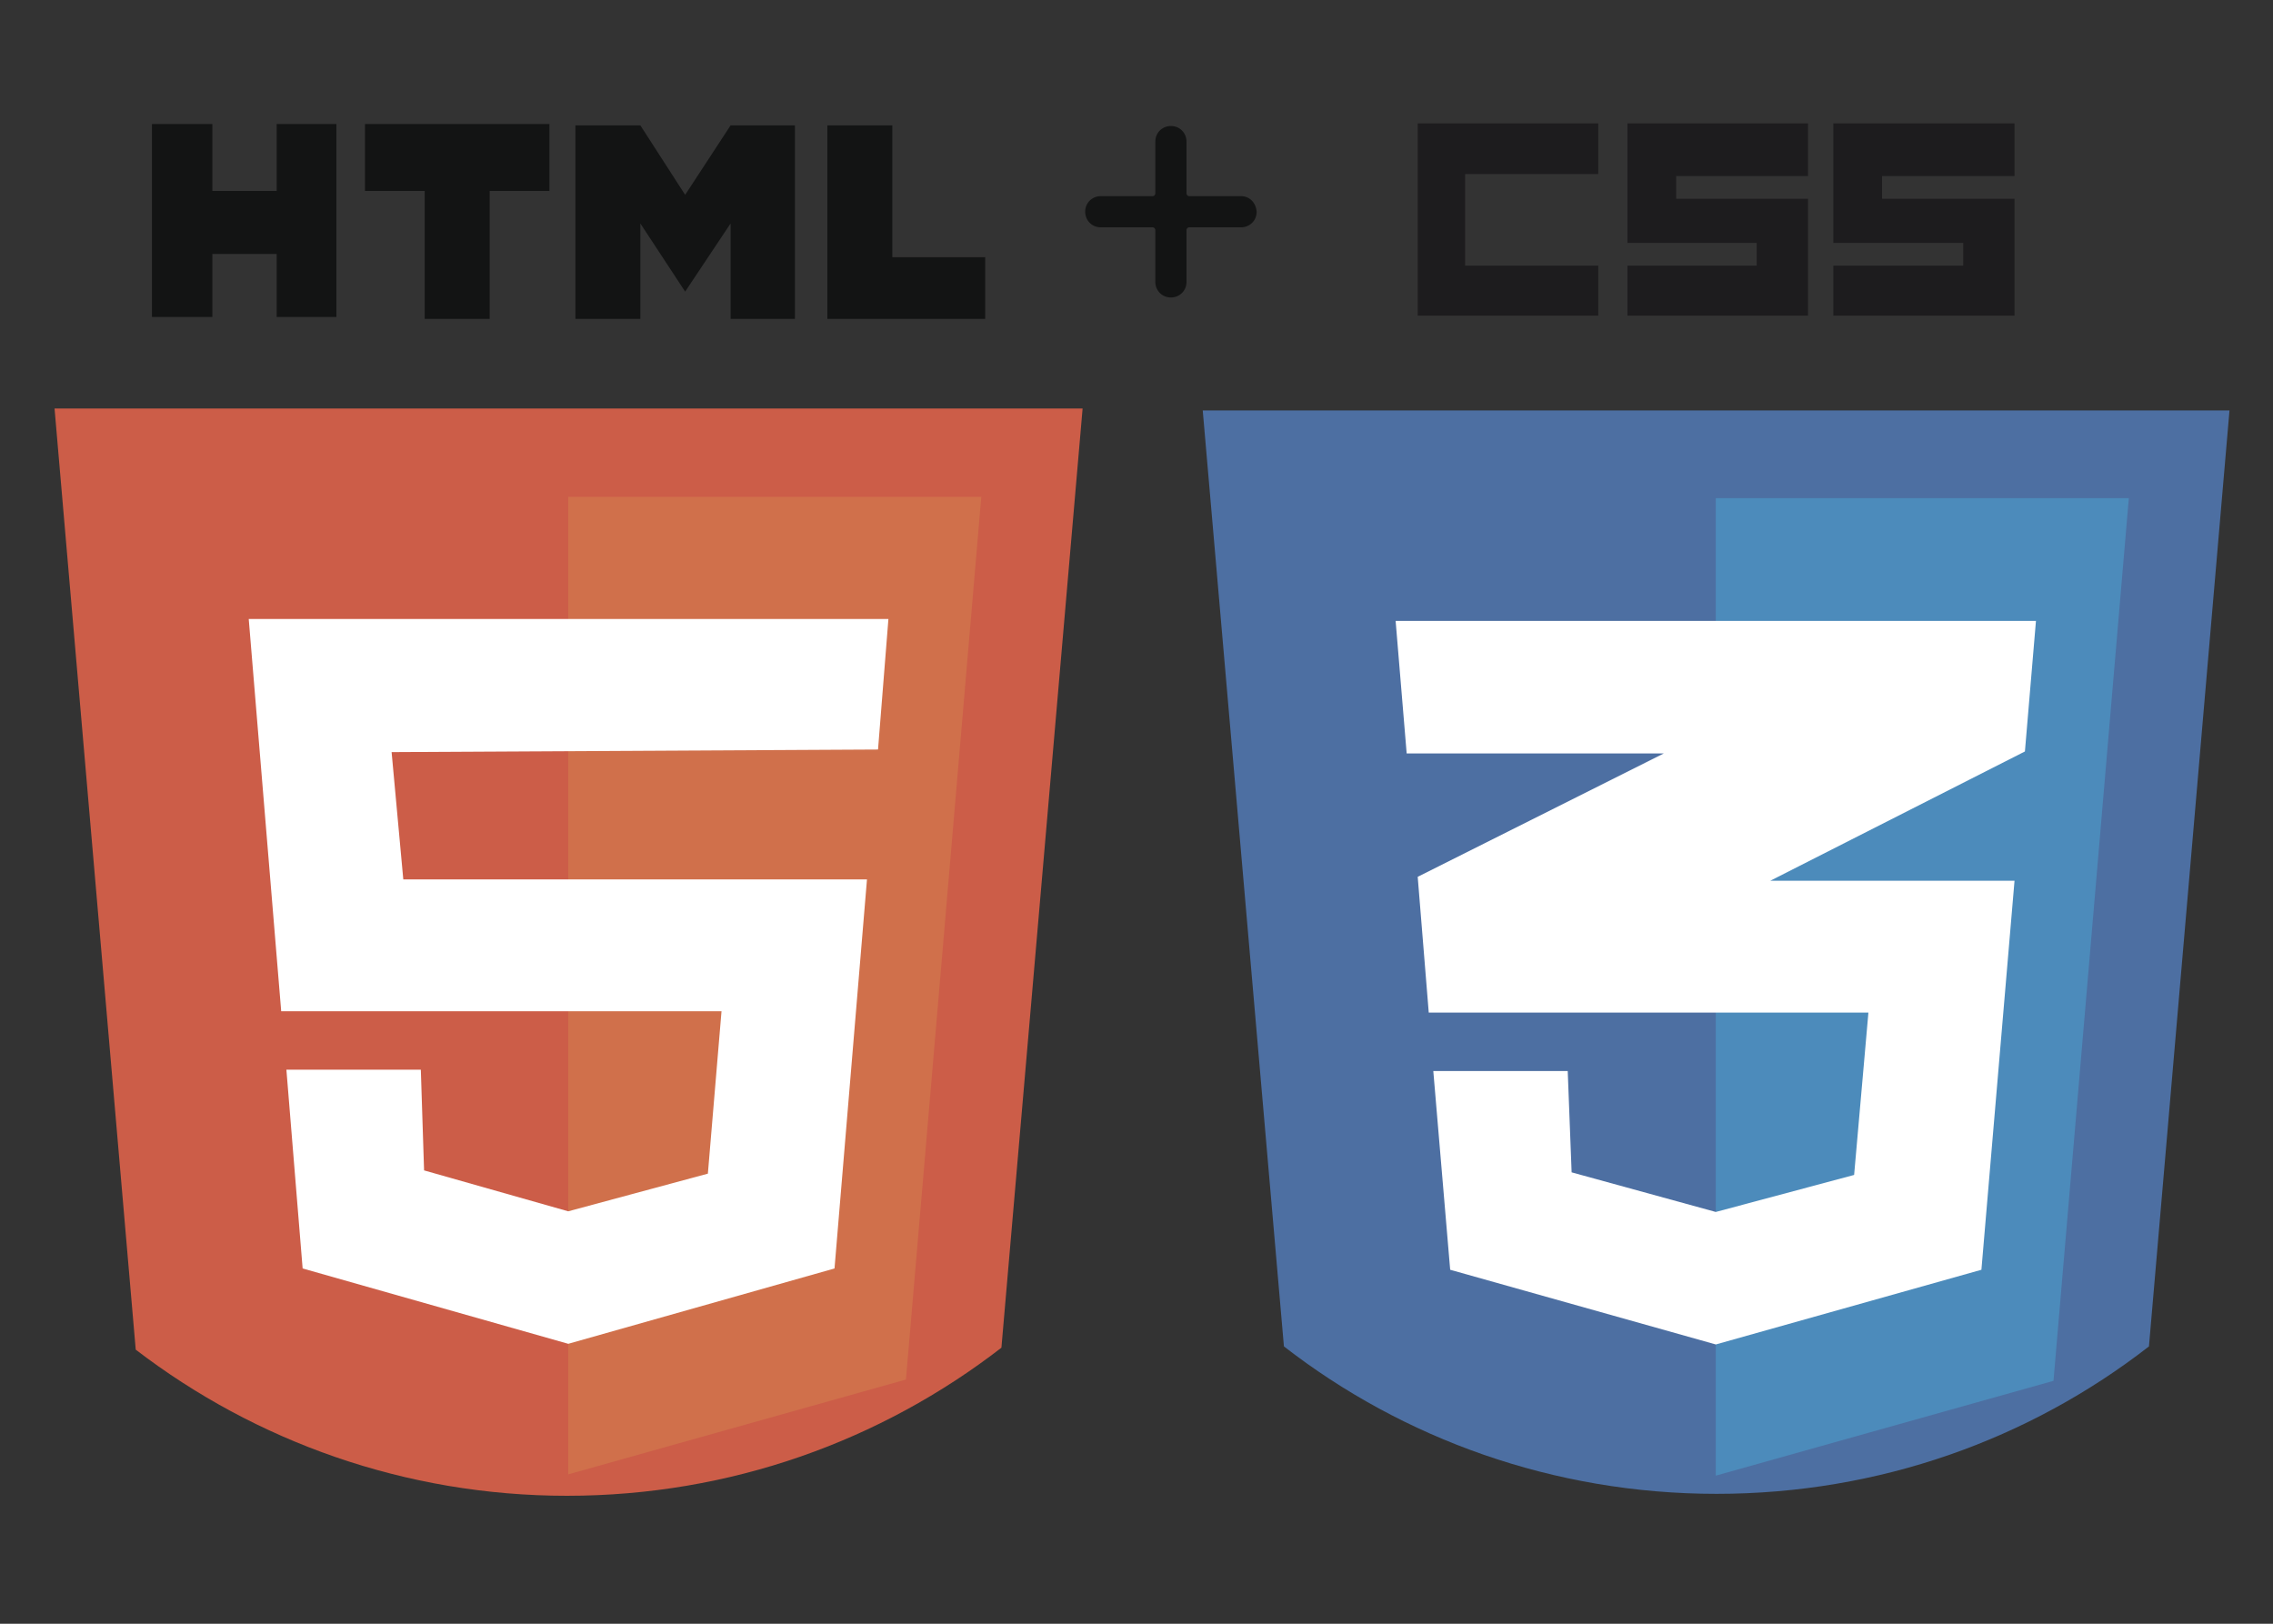 <svg version="1.1" id="Слой_3" xmlns="http://www.w3.org/2000/svg" x="0" y="0" viewBox="0 0 350 250" xml:space="preserve"><rect x="0" y="0" width="350" height="250" fill="#333333" stroke="none"/><style>.st2{fill:#fff}.st3{fill:#131414}</style><path d="M166.7 62.9l-12.5 144.6c-18.5 14.3-41.7 22.8-66.9 22.8-24.9 0-48-8.4-66.4-22.5L8.4 62.9h158.3z" fill="#cc5d48"/><path fill="#d0704b" d="M87.5 76.5V227l52-14.6 11.6-135.9z"/><path class="st2" d="M38.3 95.3l5 60.4h67.8l-2.1 25-21.5 5.8-22.2-6.3-.5-15.5H44.1l2.5 30.6 40.9 11.6 41-11.6 5-59.9H62.1l-1.8-19.6 74.9-.4 1.6-20.1z"/><path class="st3" d="M42.6 19.1v10.3h-9.9V19.1h-9.3v29.7h9.3v-9.7h9.9v9.7h9.2V19.1zm42 0H56.2v10.3h9.2v19.7h10V29.4h9.2zm52.8 20.5V19.3h-10v29.8h24.3v-9.5zm-24.9-20.3l-7 10.7-6.9-10.7h-10v29.8h10V34.4l6.9 10.5 7-10.5v14.7h9.9V19.3z"/><path d="M343.3 63.2l-12.4 144.1c-18.4 14.3-41.5 22.7-66.6 22.7-25.1 0-48.3-8.5-66.6-22.7L185.2 63.2h158.1z" fill="#4d6fa2"/><path fill="#4c8bbb" d="M264.2 76.7v150.5l52-14.6 11.6-135.9z"/><path class="st2" d="M310.2 135.6h-37.6l39.2-19.9 1.7-20.1h-98.6l1.7 20.4h39.6l-37.9 19 1.7 20.9h67.7l-2.2 25-21.3 5.7-22.2-6.1-.6-15.6h-20.7l2.6 30.6 40.9 11.5 40.9-11.5z"/><path d="M225.6 40.9V26.8h20.5V19h-27.8v29.6h27.8v-7.7zm32.5-10.3v-3.5h20.3V19h-27.8v18.4h19.9v3.5h-19.9v7.7h27.8v-18zm31.7 0v-3.5h20.4V19h-27.9v18.4h20v3.5h-20v7.7h27.9v-18z" fill="#1d1c1e"/><path class="st3" d="M191.1 30.2h-8c-.2 0-.4-.2-.4-.4v-8c0-1.3-1-2.4-2.4-2.4-1.3 0-2.4 1-2.4 2.4v8c0 .2-.2.4-.4.4h-8c-1.3 0-2.4 1-2.4 2.4 0 1.3 1 2.4 2.4 2.4h8c.2 0 .4.2.4.4v8c0 1.3 1 2.4 2.4 2.4 1.3 0 2.4-1 2.4-2.4v-8c0-.2.2-.4.4-.4h8c1.3 0 2.4-1 2.4-2.4-.1-1.4-1.1-2.4-2.4-2.4z"/></svg>